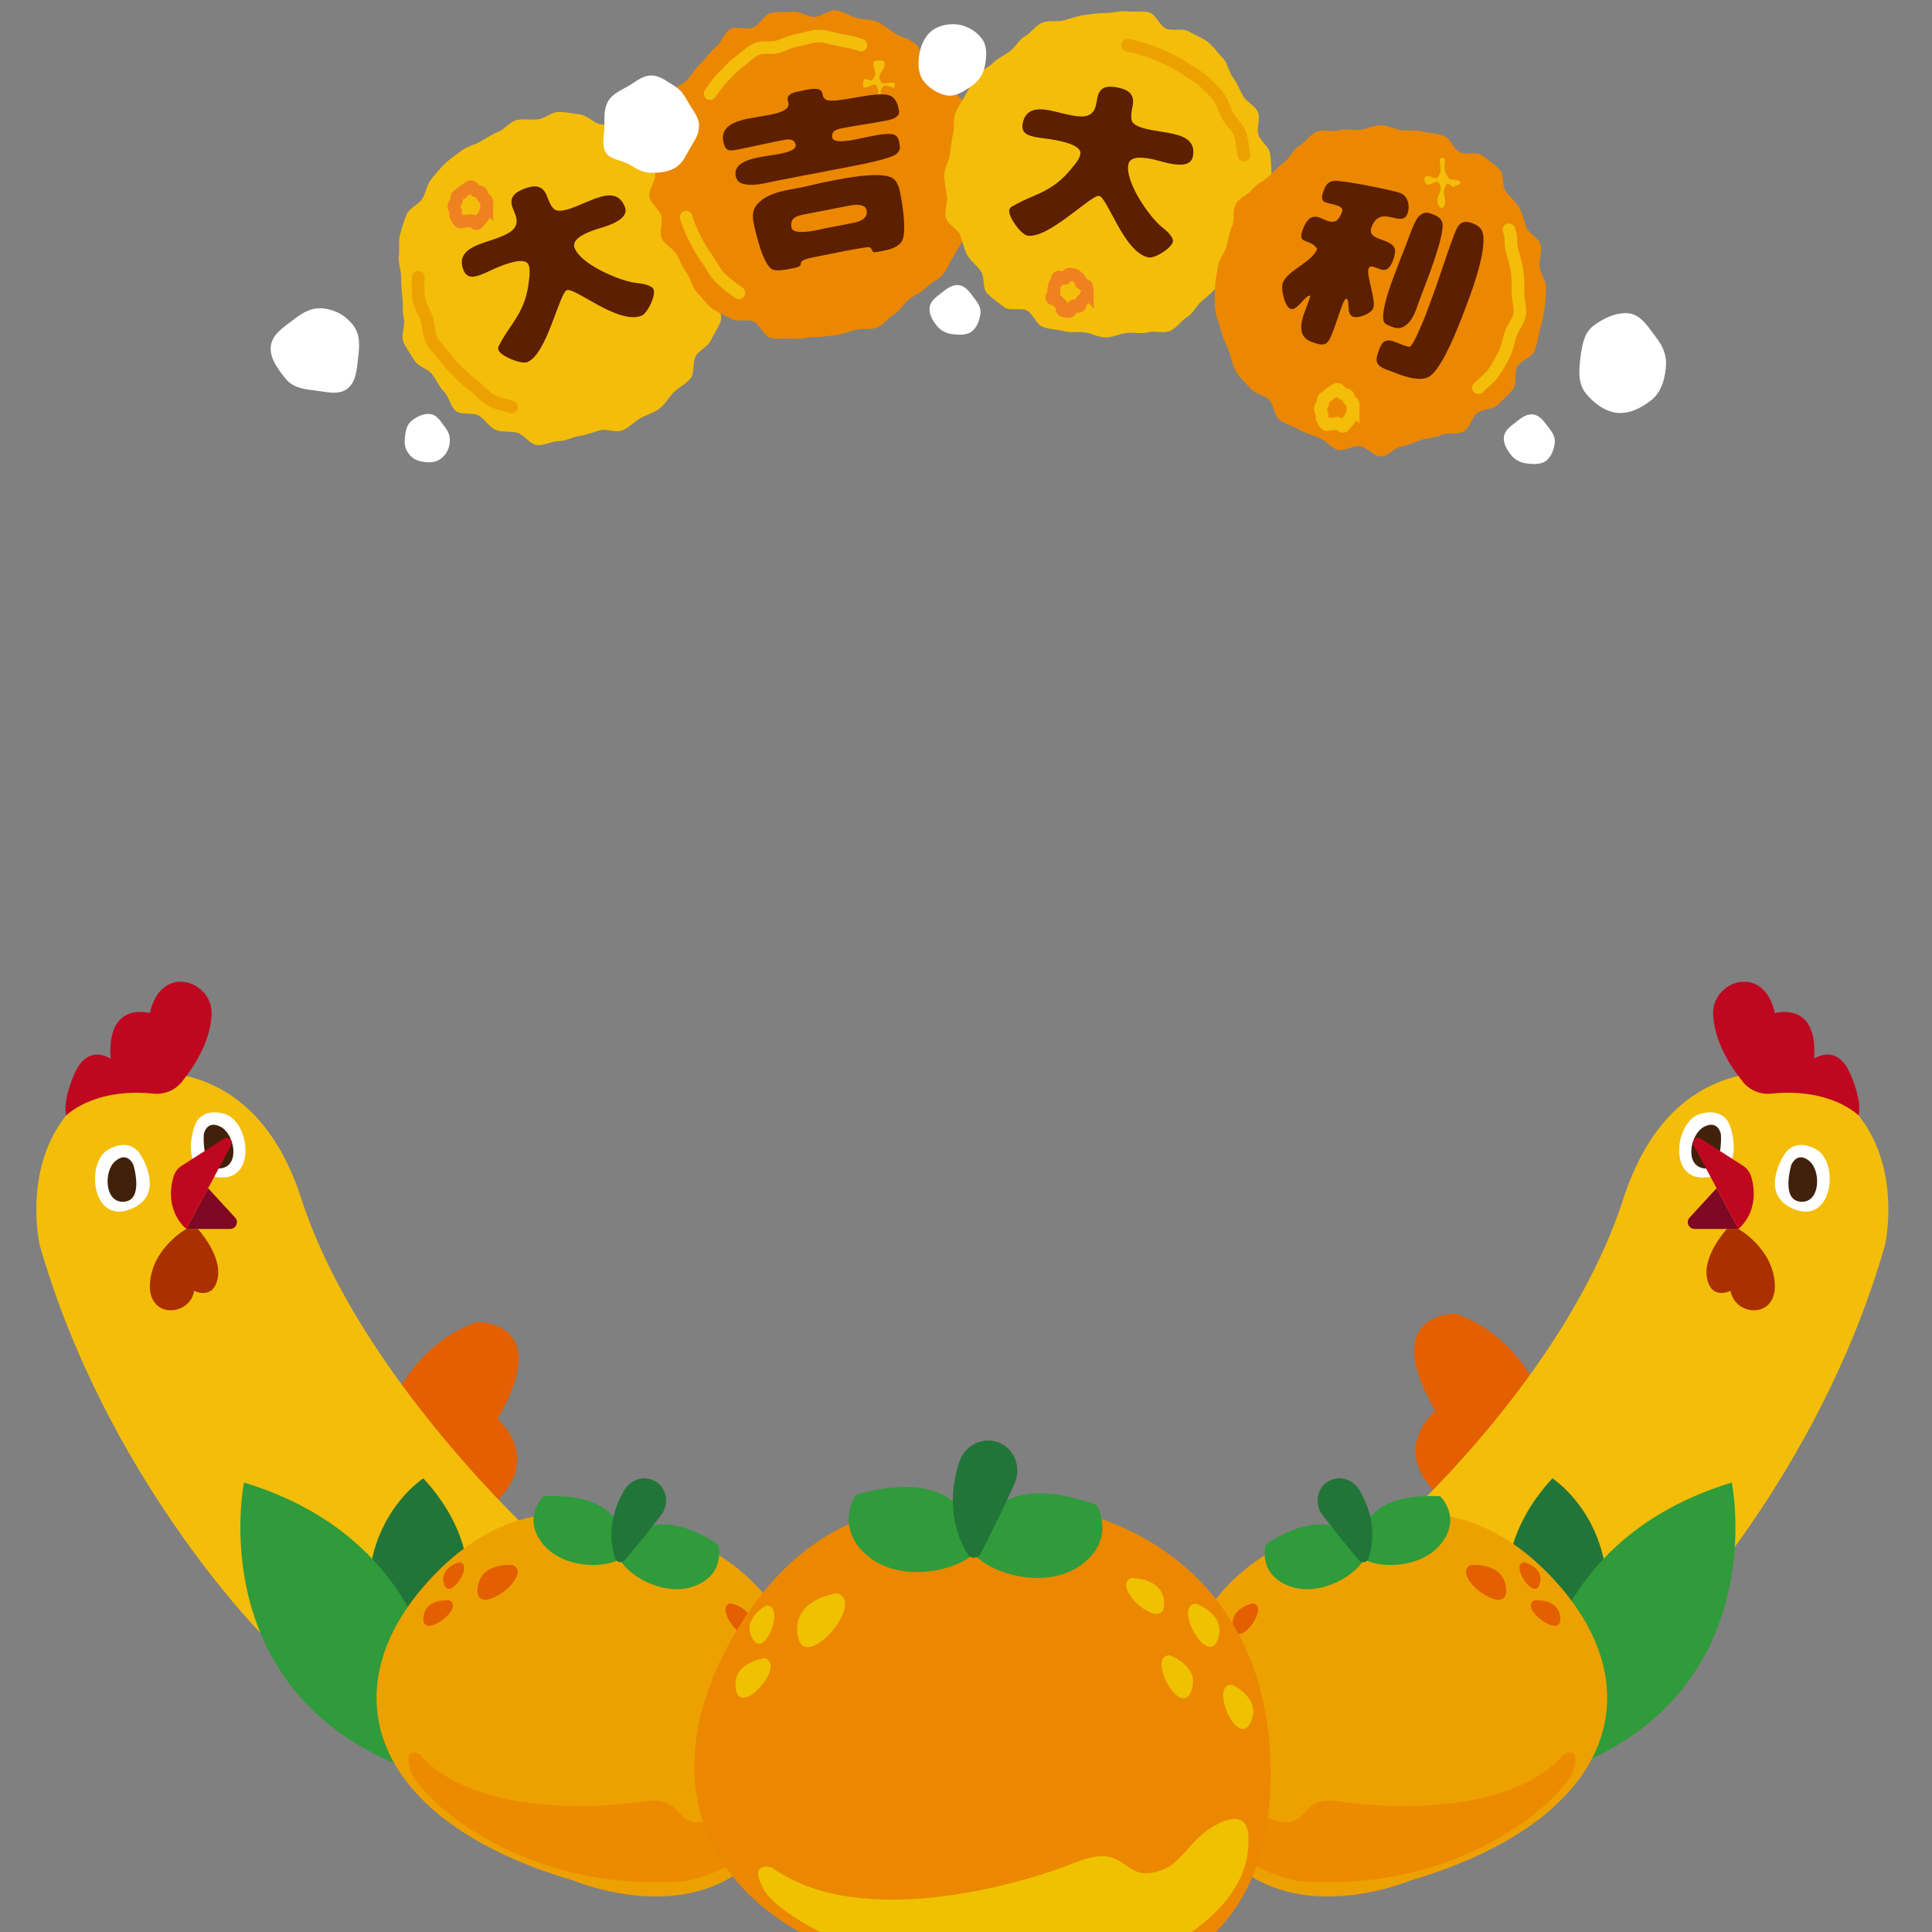 <?xml version="1.0" encoding="UTF-8"?>
<svg id="_層_1" xmlns="http://www.w3.org/2000/svg" viewBox="0 0 300 300">
    <rect x="0" y="0" width="300" height="300" fill="#808080" stroke="none"/>
    <path d="M58.47,224.12s3.14-14.59,15.67-18.86c0,0,12-.17,3.12,15.07,0,0,6.88,5.74,0,12.65,0,0,7.03,9.11-9.24,11.67,0,0-11.82-10.36-9.55-20.53Z"
          style="fill:#e35f00;"/>
    <path d="M40.42,253.53s-24-24.31-34.26-60.21c0,0-4.28-18.8,11.8-25.84,.86-.38,1.77-.62,2.69-.75,4.91-.72,19.53-.99,26.13,19.37,9.02,27.84,37.3,53.37,37.3,53.37,0,0-1.97,4.52-9.93,7.41,0,0-11.92-1.38-21.48-5.01,0,0,.68,13.31-12.25,11.66Z"
          style="fill:#f3bd09;"/>
    <path d="M28.93,190.83h6.81c.91,0,1.39-1.09,.77-1.76l-4.2-4.57-3.39,6.33Z" style="fill:#7f0825;"/>
    <path d="M28.93,190.83s-5.32,2.96-5.65,8.5,6.21,5.1,6.87,1.11c0,0,2.99,1.55,3.66-2s-3.1-7.62-3.1-7.62h-1.77Z"
          style="fill:#ab3000;"/>
    <path d="M21.8,179.28s-1.44-2.77-4.99-.78-2.55,11.53,3.33,9.31,1.66-8.54,1.66-8.54Z" style="fill:#fff;"/>
    <path d="M20.69,180.83s-.89-2.11-2.77-.55-1.7,6.62,1.39,6.32,1.39-5.76,1.39-5.76Z" style="fill:#42210b;"/>
    <path d="M30.22,174.85s.79-3.02,4.69-1.87c3.9,1.15,5.05,10.67-1.17,9.82s-3.52-7.95-3.52-7.95Z" style="fill:#fff;"/>
    <path d="M31.65,176.11s.4-2.25,2.58-1.16,3.13,6.07,.06,6.47-2.64-5.31-2.64-5.31Z" style="fill:#42210b;"/>
    <path d="M28.22,181.02l6.55-4.22c.68-.44,1.5,.32,1.12,1.03l-6.96,12.99s-3.54-2.66-1.99-8.1c.2-.7,.66-1.31,1.28-1.71Z"
          style="fill:#c00720;"/>
    <path d="M28.93,167.08s3.87-4.77,3.93-9.76-7.84-7.87-9.6,0c0,0-6.75-2-6.08,7.09,0,0-3.66-2.65-5.76,2.67,0,0-1.72,3.84-1.14,6.13,0,0,4.25-4.35,13.56-3.39,1.74,.18,3.45-.57,4.5-1.96l.59-.78Z"
          style="fill:#c00720;"/>
    <path d="M241.65,222.84s-3.14-14.59-15.67-18.86c0,0-12-.17-3.12,15.07,0,0-6.88,5.74,0,12.65,0,0-7.03,9.11,9.24,11.67,0,0,11.82-10.36,9.55-20.53Z"
          style="fill:#e35f00;"/>
    <path d="M258.45,253.53s24-24.31,34.26-60.21c0,0,4.28-18.8-11.8-25.84-.86-.38-1.77-.62-2.69-.75-4.91-.72-19.53-.99-26.13,19.37-9.02,27.84-35.91,51.4-35.91,51.4,0,0,4.2,2.63,12.15,5.52,0,0,8.3,2.49,17.86-1.15,0,0-.68,13.31,12.25,11.66Z"
          style="fill:#f3bd09;"/>
    <path d="M269.94,190.83h-6.81c-.91,0-1.39-1.09-.77-1.76l4.2-4.57,3.39,6.33Z" style="fill:#7f0825;"/>
    <path d="M269.94,190.83s5.32,2.96,5.65,8.5c.33,5.54-6.21,5.1-6.87,1.11,0,0-2.99,1.55-3.66-2s3.1-7.62,3.1-7.62h1.77Z"
          style="fill:#ab3000;"/>
    <path d="M277.07,179.28s1.44-2.77,4.99-.78c3.55,2,2.55,11.53-3.33,9.31s-1.66-8.54-1.66-8.54Z" style="fill:#fff;"/>
    <path d="M278.18,180.83s.89-2.11,2.77-.55,1.7,6.62-1.39,6.32-1.39-5.76-1.39-5.76Z" style="fill:#42210b;"/>
    <path d="M268.64,174.85s-.79-3.02-4.69-1.87c-3.9,1.15-5.05,10.67,1.17,9.82,6.22-.85,3.52-7.95,3.52-7.95Z"
          style="fill:#fff;"/>
    <path d="M267.22,176.11s-.4-2.25-2.58-1.16c-2.18,1.09-3.13,6.07-.06,6.47s2.64-5.31,2.64-5.31Z"
          style="fill:#42210b;"/>
    <path d="M270.65,181.02l-6.55-4.22c-.68-.44-1.5,.32-1.12,1.03l6.96,12.99s3.54-2.66,1.99-8.1c-.2-.7-.66-1.31-1.28-1.71Z"
          style="fill:#c00720;"/>
    <path d="M269.94,167.08s-3.87-4.77-3.93-9.76,7.84-7.87,9.6,0c0,0,6.75-2,6.08,7.09,0,0,3.66-2.65,5.76,2.67,0,0,1.72,3.84,1.14,6.13,0,0-4.25-4.35-13.56-3.39-1.74,.18-3.45-.57-4.5-1.96l-.59-.78Z"
          style="fill:#c00720;"/>
    <path d="M70.45,257.46s7.94-14.24-4.72-27.9c0,0-12.49,8.02-7.26,26.63l11.98,1.28Z" style="fill:#217538;"/>
    <path d="M68.03,263.84s-1.34-24.88-30.14-33.63c0,0-6.68,32.55,25.82,44.59l4.32-10.95Z" style="fill:#2f9b3b;"/>
    <path d="M236.34,257.46s-7.94-14.24,4.72-27.9c0,0,12.49,8.02,7.26,26.63l-11.98,1.28Z" style="fill:#217538;"/>
    <path d="M238.77,263.84s1.34-24.88,30.14-33.63c0,0,6.68,32.55-25.82,44.59l-4.32-10.95Z" style="fill:#2f9b3b;"/>
    <g>
        <path d="M97.54,237.31s-15.51-8.81-30.99,8.17-9.14,37.28,22.65,46.58c0,0,27.48,11.62,34.66-16.04s-16.27-39.66-26.33-38.71Z"
              style="fill:#eda100;"/>
        <path d="M79.69,243.02s-5.37-.57-5.55,3.87,8.75-2.14,5.55-3.87Z" style="fill:#e35f00;"/>
        <path d="M69.81,248.5s-3.94-.42-4.07,2.84,6.43-1.57,4.07-2.84Z" style="fill:#e35f00;"/>
        <path d="M113.44,248.96s3.89,.77,3.04,3.92-5.67-3.41-3.04-3.92Z" style="fill:#e35f00;"/>
        <path d="M122.09,263.68s3.18,2.36,1.07,4.84-3.66-5.51-1.07-4.84Z" style="fill:#e35f00;"/>
        <path d="M120.13,253.55s3.37,2.09,1.48,4.74-4.11-5.18-1.48-4.74Z" style="fill:#e35f00;"/>
        <path d="M115.78,258.71s3.37,2.09,1.48,4.74c-1.89,2.65-4.11-5.18-1.48-4.74Z" style="fill:#e35f00;"/>
        <path d="M71.37,242.57s-3.26,.84-2.4,3.47c.87,2.63,4.65-3.16,2.4-3.47Z" style="fill:#e35f00;"/>
        <path d="M96.6,240.26s1.31-8.6-12.18-7.93c0,0-3.32,3.09-.34,7.14s9.53,4.18,12.24,2.61l.28-1.82Z"
              style="fill:#2f9b3b;"/>
        <path d="M96.98,240.52s3.21-8.09,14.51-.7c0,0,1.31,4.34-3.31,6.33s-10.33-1.2-11.89-3.93l.68-1.71Z"
              style="fill:#2f9b3b;"/>
        <path d="M95.55,242c-.68-1.95-1.38-5.91,1.4-10.63,.94-1.59,2.94-2.29,4.59-1.48,.03,.02,.06,.03,.09,.05,1.92,1,2.36,3.57,1.05,5.29-1.21,1.58-3.22,4.15-5.66,7.04-.43,.51-1.26,.37-1.48-.26Z"
              style="fill:#217538;"/>
        <path d="M119.92,281.74s1.25-3.65-2.91-2.67c-4.16,.98-5.13,4.05-8.82,3.86s-2.21-4.18-8.57-3.16c-6.35,1.02-26,2.26-34.45-7.34,0,0-2.61-1.51-1.48,2.37,1.13,3.86,16.52,19.09,42.26,17.34,.19-.01,.38-.04,.56-.07,1.83-.36,11.81-2.69,13.4-10.32Z"
              style="fill:#ec8a00;"/>
    </g>
    <g>
        <path d="M210.49,237.31s15.51-8.81,30.99,8.17,9.14,37.28-22.65,46.58c0,0-27.48,11.62-34.66-16.04-7.18-27.66,16.27-39.66,26.33-38.71Z"
              style="fill:#eda100;"/>
        <path d="M228.33,243.02s5.37-.57,5.55,3.87-8.75-2.14-5.55-3.87Z" style="fill:#e35f00;"/>
        <path d="M238.22,248.5s3.94-.42,4.07,2.84-6.43-1.57-4.07-2.84Z" style="fill:#e35f00;"/>
        <path d="M194.58,248.96s-3.89,.77-3.04,3.92,5.67-3.41,3.04-3.92Z" style="fill:#e35f00;"/>
        <path d="M185.94,263.68s-3.18,2.36-1.07,4.84,3.66-5.51,1.07-4.84Z" style="fill:#e35f00;"/>
        <path d="M187.9,253.55s-3.37,2.09-1.48,4.74,4.11-5.18,1.48-4.74Z" style="fill:#e35f00;"/>
        <path d="M192.25,258.71s-3.37,2.09-1.48,4.74,4.11-5.18,1.48-4.74Z" style="fill:#e35f00;"/>
        <path d="M236.66,242.57s3.26,.84,2.4,3.47-4.65-3.16-2.4-3.47Z" style="fill:#e35f00;"/>
        <path d="M211.43,240.26s-1.31-8.6,12.18-7.93c0,0,3.32,3.09,.34,7.14-2.98,4.05-9.53,4.18-12.24,2.61l-.28-1.82Z"
              style="fill:#2f9b3b;"/>
        <path d="M211.05,240.52s-3.21-8.09-14.51-.7c0,0-1.31,4.34,3.31,6.33s10.33-1.2,11.89-3.93l-.68-1.71Z"
              style="fill:#2f9b3b;"/>
        <path d="M212.48,242c.68-1.95,1.38-5.91-1.4-10.63-.94-1.59-2.94-2.29-4.59-1.48-.03,.02-.06,.03-.09,.05-1.92,1-2.36,3.57-1.05,5.29,1.21,1.58,3.22,4.15,5.66,7.04,.43,.51,1.26,.37,1.48-.26Z"
              style="fill:#217538;"/>
        <path d="M188.1,281.74s-1.25-3.65,2.91-2.67,5.13,4.05,8.82,3.86,2.21-4.18,8.57-3.16c6.35,1.02,26,2.26,34.45-7.34,0,0,2.61-1.51,1.48,2.37s-16.52,19.09-42.26,17.34c-.19-.01-.38-.04-.56-.07-1.83-.36-11.81-2.69-13.4-10.32Z"
              style="fill:#ec8a00;"/>
    </g>
    <g>
        <path d="M151.46,234.64s-22.81-6.82-37.87,19.9c-15.05,26.71-.75,51.22,43.39,53.81,0,0,39.22,6.9,40.29-31.23s-33.02-46.72-45.82-42.48Z"
              style="fill:#ec8700;"/>
        <path d="M129.95,247.41s-7.15,.86-6.06,6.69c1.09,5.82,10.75-5.4,6.06-6.69Z" style="fill:#efc100;"/>
        <path d="M118.73,257.49s-5.25,.63-4.45,4.91c.8,4.27,7.89-3.96,4.45-4.91Z" style="fill:#efc100;"/>
        <path d="M175.63,245.04s5.29-.16,5.13,4.19-8.39-2.74-5.13-4.19Z" style="fill:#efc100;"/>
        <path d="M191.28,261.6s4.84,2.12,2.84,5.98c-2,3.86-6.41-6.07-2.84-5.98Z" style="fill:#efc100;"/>
        <path d="M185.69,249.01s5,1.71,3.34,5.72c-1.67,4.02-6.9-5.51-3.34-5.72Z" style="fill:#efc100;"/>
        <path d="M181.58,257.02s5,1.71,3.34,5.72c-1.67,4.02-6.9-5.51-3.34-5.72Z" style="fill:#efc100;"/>
        <path d="M118.99,249.31s-3.99,2.07-2.08,5.24,5.1-5.51,2.08-5.24Z" style="fill:#efc100;"/>
        <path d="M151.11,238.77s-.87-11.58-18.21-6.67c0,0-3.4,5.01,1.69,9.38,5.08,4.37,13.64,2.58,16.71-.27l-.18-2.45Z"
              style="fill:#2f9b3b;"/>
        <path d="M151.68,238.98s1.76-11.48,18.67-5.25c0,0,3,5.26-2.41,9.23s-13.8,1.53-16.64-1.55l.37-2.42Z"
              style="fill:#2f9b3b;"/>
        <path d="M150.27,241.34c-1.47-2.34-3.57-7.27-1.35-14.24,.74-2.35,3.14-3.86,5.53-3.3,.04,.01,.09,.02,.13,.03,2.8,.72,4.14,3.94,2.95,6.57-1.1,2.42-2.95,6.37-5.26,10.85-.41,.79-1.52,.86-2,.1Z"
              style="fill:#217538;"/>
        <path d="M193.86,285.74s.54-5.12-4.59-2.61c-5.12,2.52-5.46,6.81-10.31,7.66-4.86,.86-4.13-4.77-12.09-1.55-7.96,3.22-33.14,10.71-47.01,.75,0,0-3.85-1.18-1.21,3.52s27.19,19.9,60.15,9.91c.24-.07,.48-.16,.71-.26,2.28-1.02,14.56-7.02,14.35-17.43Z"
              style="fill:#efc100;"/>
    </g>
    <path d="M112.91,43.02c0,1.12-1.41,2.15-1.55,3.24s.85,2.44,.57,3.5-1.1,2.04-1.52,3.05-1.82,1.53-2.37,2.49-.13,2.55-.8,3.43-1.82,1.38-2.6,2.16-1.33,1.86-2.21,2.54-2.04,.97-3,1.52-1.77,1.46-2.8,1.88-2.41-.3-3.48-.01-2.02,.72-3.13,.87-2.13,.8-3.25,.8-2.35,.76-3.43,.62-1.98-1.64-3.04-1.92-2.33-.03-3.35-.45-1.64-1.65-2.6-2.2-2.67-.04-3.54-.71-1.07-2.21-1.85-2.99-1.18-1.84-1.86-2.72-2.19-1.19-2.75-2.15-1.31-1.91-1.73-2.94,.37-2.48,.09-3.55-.08-2.14-.22-3.25-.2-2.08-.2-3.2-.5-2.19-.36-3.27-.09-2.28,.19-3.33,.62-2.16,1.04-3.17,1.89-1.49,2.44-2.44,.68-2.11,1.36-2.98,1.37-1.67,2.16-2.45,1.69-1.34,2.57-2.01,1.96-.86,2.92-1.41,1.78-1.1,2.8-1.53,1.75-1.51,2.82-1.79,2.2,.02,3.31-.12,2.11-1.15,3.23-1.15,2.25,.26,3.33,.4,1.99,1.22,3.04,1.5,2.39-.23,3.4,.19,1.85,1.25,2.8,1.8,2.55,.26,3.43,.93,.78,2.51,1.56,3.29,1.65,1.43,2.32,2.31,1.92,1.39,2.47,2.35-.02,2.45,.41,3.48,2.23,1.58,2.52,2.65,.24,2.29,.38,3.39,.46,2.26,.46,3.38Z"
          style="fill:#f3bd09;"/>
    <path d="M79.43,63.2c-1.05-.38-2.2-.5-3.16-1.03s-1.67-1.47-2.54-2.14-1.7-1.36-2.47-2.15-1.55-1.55-2.19-2.46-1.58-1.65-2.07-2.64-.4-2.22-.74-3.28-1.07-2.01-1.24-3.12-.07-2.22-.07-3.35"
          style="fill:none; stroke:#eda100; stroke-linecap:round; stroke-miterlimit:10; stroke-width:1.96px;"/>
    <path d="M107.41,49.51c-.37,1.17-.55,2.43-1.1,3.5s-1.41,2.01-2.14,2.99-1.6,1.82-2.48,2.66-1.68,1.8-2.69,2.48"
          style="fill:none; stroke:#f3bd09; stroke-linecap:round; stroke-miterlimit:10; stroke-width:1.96px;"/>
    <path d="M151.45,27.18c0,1.12-.74,2.1-.88,3.18s-.21,2.1-.49,3.16,.06,2.3-.36,3.31-1.06,1.92-1.61,2.87-.98,1.98-1.65,2.85-1.82,1.28-2.6,2.06-1.78,1.16-2.65,1.83-1.36,1.77-2.32,2.32-1.63,1.67-2.66,2.09-2.29,.07-3.37,.36-2.06,.69-3.17,.83-2.16,.31-3.28,.31-2.27,.39-3.35,.25-2.37,.14-3.43-.15-1.64-2.11-2.65-2.53-2.52,.13-3.47-.42-2.11-.97-2.98-1.64-1.55-1.71-2.33-2.49-.91-2.15-1.58-3.02-1.01-1.9-1.56-2.86-1.89-1.5-2.32-2.52,.24-2.37-.05-3.45-1.7-1.89-1.84-2.99,.89-2.25,.89-3.37-.91-2.27-.76-3.35,.34-2.24,.62-3.3,1.6-1.78,2.02-2.79,.08-2.41,.63-3.36,1.98-1.31,2.65-2.18,1.27-1.72,2.05-2.5,1.36-1.72,2.23-2.39,1.23-2.2,2.18-2.75,2.55,.15,3.58-.27,1.67-1.95,2.75-2.24,2.29-.06,3.4-.21,2.22,.81,3.34,.81,2.28-1.17,3.37-1.03,2.12,.89,3.17,1.17,2.29,.22,3.3,.64,1.86,1.29,2.81,1.84,2.15,.81,3.02,1.49,.95,2.24,1.73,3.02,1.64,1.4,2.32,2.27,1.77,1.45,2.32,2.41,1.83,1.64,2.25,2.66-.43,2.52-.15,3.59,1.14,2.02,1.28,3.12-.39,2.23-.39,3.35Z"
          style="fill:#ec8700;"/>
    <path d="M197.46,27.18c0,1.12-.33,2.25-.47,3.33s-1.04,2.04-1.32,3.1-.46,2.13-.88,3.14-.02,2.49-.57,3.44-1.92,1.42-2.6,2.29-1.81,1.27-2.59,2.05-1.49,1.5-2.37,2.18-1.32,1.92-2.28,2.48-1.66,1.76-2.68,2.19-2.4-.06-3.48,.23-2.21-.06-3.32,.09-2.11,.7-3.23,.7-2.13-.65-3.22-.79-2.22,.1-3.28-.19-2.25-.25-3.27-.67-1.44-1.95-2.4-2.51-2.71,.13-3.58-.54-1.85-1.36-2.63-2.14-.34-2.62-1.01-3.5-1.54-1.52-2.09-2.47-.67-2.03-1.09-3.05-1.93-1.63-2.22-2.71,.3-2.29,.16-3.4-.42-2.12-.42-3.24,.74-2.1,.88-3.18,.21-2.1,.49-3.16-.06-2.3,.36-3.31,1.06-1.92,1.61-2.87,.98-1.98,1.65-2.85,1.82-1.28,2.6-2.06,1.78-1.16,2.65-1.83,1.36-1.77,2.32-2.32,1.63-1.67,2.66-2.09,2.29-.07,3.37-.36,2.06-.69,3.17-.83,2.16-.31,3.28-.31,2.27-.39,3.35-.25,2.37-.14,3.43,.15,1.64,2.11,2.65,2.53,2.52-.13,3.47,.42,2.11,.97,2.98,1.64,1.55,1.71,2.33,2.49,.91,2.15,1.58,3.02,1.01,1.9,1.56,2.86,1.89,1.5,2.32,2.52-.24,2.37,.05,3.45,1.7,1.89,1.84,2.99,.22,2.25,.22,3.37Z"
          style="fill:#f3bd09;"/>
    <path d="M240.07,44.67c0,1.12-.1,2.26-.25,3.34s-.42,2.22-.7,3.27-.44,2.24-.86,3.25-2.09,1.41-2.64,2.36,0,2.64-.66,3.52-1.57,1.65-2.35,2.43-2.35,.63-3.23,1.31-1.1,2.28-2.06,2.84-2.39,.12-3.42,.54-2.07,.46-3.14,.75-1.98,.88-3.08,1.03-2.13,1.57-3.24,1.57-2.16-1.44-3.24-1.59-2.44,.82-3.5,.54-1.89-1.45-2.91-1.87-2.13-.7-3.08-1.25-2.15-.85-3.02-1.52-.88-2.34-1.66-3.12-2.26-.93-2.93-1.8-1.63-1.64-2.18-2.6-.72-2.18-1.14-3.2-.89-2.07-1.18-3.14-.77-2.16-.92-3.27-.02-2.27-.02-3.39,.33-2.25,.47-3.33,1.04-2.04,1.32-3.1,.46-2.13,.88-3.14,.02-2.49,.57-3.44,1.92-1.42,2.6-2.29,1.81-1.27,2.59-2.05,1.49-1.5,2.37-2.18,1.32-1.92,2.28-2.48,1.66-1.76,2.68-2.19,2.4,.06,3.48-.23,2.21,.06,3.32-.09,2.11-.7,3.23-.7,2.13,.65,3.22,.79,2.22-.1,3.28,.19,2.25,.25,3.27,.67,1.44,1.95,2.4,2.51,2.71-.13,3.58,.54,1.85,1.36,2.63,2.14,.34,2.62,1.01,3.5,1.54,1.52,2.09,2.47,.67,2.03,1.09,3.05,1.93,1.63,2.22,2.71-.3,2.29-.16,3.4,1.01,2.12,1.01,3.24Z"
          style="fill:#ec8700;"/>
    <path d="M108.54,19.57c0,1.39-.76,2.35-1.41,3.47s-1.12,2.34-2.27,3.01-2.35,.78-3.74,.78-2.32-.66-3.43-1.31-2.97-.71-3.64-1.87-.2-2.7-.2-4.08-.07-2.74,.58-3.86,1.96-1.67,3.11-2.33,2.19-1.66,3.58-1.66,2.48,.97,3.6,1.62,1.65,1.67,2.31,2.82,1.52,2.03,1.52,3.41Z"
          style="fill:#fff;"/>
    <path d="M147.95,51.9c-1.04-.13-1.91-.58-2.51-1.35s-1.22-1.76-1.09-2.81,1.11-1.68,1.87-2.28,1.61-1.31,2.66-1.18,1.65,1.05,2.25,1.82,1.24,1.56,1.11,2.61-.56,2.15-1.33,2.75-1.93,.56-2.97,.43Z"
          style="fill:#fff;"/>
    <path d="M237.13,71.98c-1.04-.13-1.91-.58-2.51-1.35s-1.22-1.76-1.09-2.81,1.11-1.68,1.87-2.28,1.61-1.31,2.66-1.18,1.65,1.05,2.25,1.82,1.24,1.56,1.11,2.61-.56,2.15-1.33,2.75-1.93,.56-2.97,.43Z"
          style="fill:#fff;"/>
    <path d="M65.9,71.74c-1.04-.13-1.79-.46-2.39-1.23s-.76-1.58-.64-2.62,.32-1.99,1.09-2.59,1.8-1.14,2.85-1.01,1.6,1.15,2.2,1.92,.95,1.5,.82,2.54-.53,1.81-1.29,2.41-1.6,.7-2.64,.58Z"
          style="fill:#fff;"/>
    <path d="M48.75,60.62c-1.9-.23-3.4-.52-4.49-1.92s-2.44-3.1-2.2-4.99,2.13-2.99,3.53-4.08,2.83-1.97,4.72-1.73,3.41,1.17,4.5,2.56,1.05,3.02,.82,4.91-.28,3.88-1.67,4.97-3.31,.5-5.21,.27Z"
          style="fill:#fff;"/>
    <path d="M251.05,64.1c-1.96-.24-3.72-1.64-4.85-3.08s-1.05-3.36-.81-5.33,.55-3.95,2-5.07,3.6-2.2,5.56-1.96,3.11,2.33,4.24,3.78,1.7,2.92,1.46,4.88-.81,3.69-2.25,4.82-3.37,2.2-5.34,1.96Z"
          style="fill:#fff;"/>
    <path d="M149.03,3.86c1.42,.27,2.78,1.18,3.53,2.29s.65,2.63,.38,4.04-1.02,2.46-2.12,3.21-2.48,1.69-3.89,1.41-2.89-1.28-3.64-2.39-.78-2.78-.51-4.19,1-2.85,2.1-3.6,2.74-1.05,4.15-.78Z"
          style="fill:#fff;"/>
    <path d="M110.26,14.54c.68-.88,1.23-1.83,2.02-2.59s1.51-1.65,2.41-2.29,1.72-1.52,2.71-2.01,2.36-.06,3.41-.39,2.01-.88,3.11-1.05,2.17-.61,3.28-.61,2.17,.47,3.28,.64,2.13,.42,3.2,.75"
          style="fill:none; stroke:#f3bd09; stroke-linecap:round; stroke-miterlimit:10; stroke-width:1.96px;"/>
    <path d="M114.74,45.47c-1.01-.7-2.01-1.44-2.87-2.29s-1.39-2.02-2.1-3.01-1.32-2.01-1.86-3.1-1.02-2.18-1.37-3.35"
          style="fill:none; stroke:#f3bd09; stroke-linecap:round; stroke-miterlimit:10; stroke-width:1.96px;"/>
    <path d="M175.1,7.02c1.1,.17,2.12,.53,3.16,.86s2.04,.75,3.02,1.24,1.94,.98,2.85,1.61,1.93,1.11,2.73,1.87,1.64,1.51,2.32,2.39,.93,2.02,1.46,2.99,1.51,1.74,1.89,2.79,.4,2.19,.62,3.3"
          style="fill:none; stroke:#eda100; stroke-linecap:round; stroke-miterlimit:10; stroke-width:1.96px;"/>
    <path d="M150.26,25.99c.13-1.22,.33-2.42,.66-3.58s.89-2.26,1.41-3.35,1.05-2.19,1.75-3.18,1.48-1.92,2.34-2.79"
          style="fill:none; stroke:#f3bd09; stroke-linecap:round; stroke-miterlimit:10; stroke-width:1.96px;"/>
    <path d="M234.3,35.67c.48,1.01,.19,2.31,.51,3.36s.63,2.09,.78,3.18,.13,2.17,.12,3.27,.45,2.26,.27,3.35-1.06,2-1.41,3.05-.49,2.15-1,3.14-1.01,1.96-1.66,2.86-1.55,1.53-2.34,2.33"
          style="fill:none; stroke:#f3bd09; stroke-linecap:round; stroke-miterlimit:10; stroke-width:1.96px;"/>
    <path d="M75.55,31.96c0,.29,0,.5-.08,.76s-.17,.48-.33,.7-.27,.46-.49,.63-.35,.61-.61,.69-.62-.5-.9-.5-.52,.19-.77,.1-.79,.24-1.02,.08-.37-.55-.53-.77,0-.64-.09-.9-.25-.5-.25-.78,.29-.49,.38-.74,0-.58,.16-.8,.44-.3,.67-.47,.37-.45,.64-.53,.54-.45,.83-.45,.5,.59,.76,.68,.55,.06,.77,.23,.16,.53,.32,.76,.48,.29,.56,.56,.01,.5,.01,.78Z"
          style="fill:none; stroke:#f08120; stroke-linecap:round; stroke-miterlimit:10; stroke-width:1.96px;"/>
    <path d="M210.08,63.43c0,.29,0,.5-.08,.76s-.17,.48-.33,.7-.27,.46-.49,.63-.35,.61-.61,.69-.62-.5-.9-.5-.52,.19-.77,.1-.79,.24-1.02,.08-.37-.55-.53-.77,0-.64-.09-.9-.25-.5-.25-.78,.29-.49,.38-.74,0-.58,.16-.8,.44-.3,.67-.47,.37-.45,.64-.53,.54-.45,.83-.45,.5,.59,.76,.68,.55,.06,.77,.23,.16,.53,.32,.76,.48,.29,.56,.56,.01,.5,.01,.78Z"
          style="fill:none; stroke:#f3bd09; stroke-linecap:round; stroke-miterlimit:10; stroke-width:1.96px;"/>
    <path d="M168.85,45.36c0,.29-.3,.54-.38,.8s-.35,.39-.51,.61-.13,.61-.36,.77-.63-.14-.89-.05-.4,.87-.69,.87-.68-.02-.94-.1-.16-.91-.38-1.07-.35-.26-.51-.49-.79-.19-.88-.45,.36-.6,.36-.88-.09-.51,0-.77,.15-.5,.31-.72,.13-.68,.36-.84,.73,.29,1,.2,.41-.67,.69-.67,.6,.07,.86,.15,.44,.38,.66,.55,.21,.49,.37,.72,.72,.23,.81,.5,.13,.59,.13,.88Z"
          style="fill:none; stroke:#f08120; stroke-linecap:round; stroke-miterlimit:10; stroke-width:1.96px;"/>
    <path d="M75.56,47c-.78-.09-1.54,.9-1.91,.21-.64-1.18,.41-1.53,.41-2.87,0-.33-.34-.66-.67-.66s-.66,.33-.66,.66c0,1.27,1.04,1.65,.39,2.74-.36,.61-1.04-.23-1.75-.31-.33-.04-.61,.16-.65,.49s.22,.31,.55,.35c.78,.09,.94-.09,1.3,.6,.65,1.24,.18,1.28,.18,2.68,0,.33,.31,.83,.64,.83s.42-.5,.42-.83c0-1.33-.54-1.54,.11-2.69,.35-.62,.78-.01,1.49,.07,.02,0,.03,.45,.05,.45,.3,0,.9-.5,.94-.81,.04-.33-.52-.87-.85-.91Z"
          style="fill:#f3bd09;"/>
    <path d="M138.55,12.84c-.78-.09-1.44,.45-1.81-.24-.64-1.18,.64-1.5,.64-2.84,0-.33-.62-.37-.95-.37s-.81,.04-.81,.37c0,1.27,.66,1.33,.01,2.43-.36,.61-.52,.18-1.23,.1-.33-.04-.32,.1-.36,.42s-.12,.84,.21,.88c.78,.09,1.51-.92,1.87-.22,.65,1.24-.04,1.55-.04,2.94,0,.33,.02,.51,.35,.51s.97-.18,.97-.51c0-1.33-1.1-1.54-.44-2.7,.35-.62,.82-.19,1.53-.11,.02,0,.01,.2,.03,.2,.3,0,.39-.13,.42-.44,.04-.33-.05-.39-.38-.43Z"
          style="fill:#f3bd09;"/>
    <path d="M225.97,27.91c-.78-.09-.86,.13-1.23-.56-.64-1.18-.4-1.18-.4-2.52,0-.33-.16-.29-.49-.29s-.27-.04-.27,.29c0,1.27,.39,1.49-.26,2.59-.36,.61-.79,.01-1.49-.07-.33-.04-.62,.07-.66,.4s.18,.88,.51,.92c.78,.09,1.44-.88,1.8-.19,.65,1.24-.28,1.51-.28,2.91,0,.33,.33,.91,.66,.91s.53-.58,.53-.91c0-1.33-.52-1.46,.14-2.62,.35-.62,.62,.21,1.33,.29,.02,0,.06-.27,.09-.27,.3,0,.77-.1,.81-.4,.04-.33-.44-.43-.77-.47Z"
          style="fill:#f3bd09;"/>
    <path d="M81.44,29.3c1.49-.58,2.8-.61,3.47,1.1,.25,.64,.54,1.47,1.04,1.99,.69,.77,2.65,0,3.46-.32s1.58-.68,2.39-1c1.99-.78,4.23-1.5,5.23,1.05,.59,1.52-1.35,2.41-2.47,2.85-.87,.34-1.79,.54-2.66,.88-.98,.38-3.22,1.26-2.67,2.67,.98,2.5,6.62,4.91,9.12,5.35,.56,.1,1.15,.13,1.72,.26,.44,.12,1.24,.36,1.42,.8,.37,.95-.93,3.73-1.89,4.1-3.62,1.42-10.32-4.46-11.59-3.97-1.15,.45-3.11,9.99-6.13,11.17-.95,.37-4.11-.91-4.48-1.87-.1-.25-.04-.5,.08-.71,.57-1.1,1.26-2.15,1.96-3.16,1.77-2.57,2.46-4.36,2.76-7.49,.05-.6,.11-1.27-.12-1.86-.53-1.35-3.69-.08-4.61,.29s-1.75,.82-2.62,1.16c-1.18,.46-2.33,.75-2.89-.68-.84-2.13,.55-3.22,2.4-3.95,1.04-.41,2.12-.7,3.13-1.1,1.37-.54,3.1-1.25,2.67-3.09-.13-.5-.35-.97-.53-1.44-.67-1.71,.33-2.46,1.82-3.04Z"
          style="fill:#5c1f00;"/>
    <path d="M133.11,21.6c.77-.15,1.53-.33,2.27-.47,.83-.16,3.01-.62,3.7-.08,.44,.35,.48,.71,.57,1.21,.13,.65,.15,1.08-.37,1.58-.8,.8-5.68,1.72-7.01,1.98-3.87,.75-7.75,1.48-11.63,2.24-.65,.13-1.33,.29-2,.42-1.09,.21-2.32,.36-3.4,.02-.59-.19-.88-.59-1-1.19-.39-2.01,2.25-2.62,3.7-2.9,1.09-.21,2.23-.34,3.33-.56,.56-.11,2.45-.51,2.29-1.34-.2-1-1.1-.92-1.9-.77-2.28,.44-4.57,.98-6.84,1.43-1.51,.29-2.18,.49-2.52-1.29-.44-2.28,2.01-3.09,3.78-3.44,1.12-.22,2.23-.37,3.35-.59,.77-.15,2.42-.47,2.87-1.2,.1-.14,.18-.34,.15-.52s-.1-.35-.13-.53c-.22-1.15,1.34-1.33,2.1-1.48,.65-.13,2.37-.62,2.99-.09,.22,.2,.25,.32,.3,.59,.07,.36,.17,.58,.46,.8,1.32,.97,8.68-1.75,10.39-.37,.69,.54,.87,1.3,1.03,2.13,.2,1.03-1.11,1.38-1.88,1.53-2.25,.44-4.52,.73-6.77,1.16-.83,.16-1.92,.37-1.7,1.5,.2,1.04,3.17,.36,3.88,.23Zm6.86,15.97c-.66,.87-1.8,1.18-2.8,1.37-.27,.05-1.33,.29-1.52,.21-.31-.16-.21-.6-.67-.76-.27-.1-3.75,.58-4.29,.68-1.54,.3-3.07,.63-4.61,.93-.38,.07-.8,.16-1.14,.31-.99,.44-.25,.75-.95,1.11-.31,.15-1.32,.32-1.64,.38-.65,.13-1.72,.3-2.35,.06-1.49-.57-2.71-5.86-3-7.37-.17-.89-.14-1.84,.42-2.57,1.59-2.09,4.96-2.41,7.3-2.87,.44-.09,.85-.2,1.29-.31,1.08-.27,2.15-.48,3.24-.69,1.92-.37,8.27-1.67,9.67-.13,.66,.73,.78,1.63,.96,2.55,.29,1.48,.97,5.92,.09,7.1Zm-7.42-2.97c1.01-.2,2.26-.68,2.01-1.96-.2-1.03-1.77-.88-2.57-.73l-7.3,1.42c-1.21,.24-2.05,.65-1.78,2.04,.21,1.06,3.08,.54,3.82,.39,.53-.1,1.06-.24,1.59-.34l4.23-.82Z"
          style="fill:#5c1f00;"/>
    <path d="M173.54,13.59c1.57,.3,2.69,.98,2.35,2.79-.13,.68-.33,1.53-.18,2.23,.17,1.02,2.24,1.41,3.1,1.58s1.7,.27,2.56,.43c2.1,.4,4.38,1,3.86,3.69-.31,1.6-2.43,1.31-3.61,1.08-.92-.18-1.81-.5-2.72-.68-1.03-.2-3.4-.66-3.69,.82-.51,2.63,2.97,7.69,4.84,9.4,.42,.39,.9,.73,1.31,1.14,.3,.33,.86,.96,.77,1.44-.19,1.01-2.78,2.65-3.79,2.46-3.82-.74-6.34-9.29-7.67-9.55-1.21-.23-7.96,6.78-11.16,6.16-1.01-.19-2.99-2.97-2.79-3.97,.05-.27,.24-.44,.45-.56,1.07-.62,2.21-1.14,3.35-1.62,2.87-1.22,4.41-2.37,6.34-4.85,.37-.48,.78-1.02,.9-1.64,.27-1.42-3.07-2.04-4.05-2.22s-1.92-.25-2.83-.42c-1.24-.24-2.37-.61-2.08-2.12,.43-2.25,2.19-2.43,4.14-2.05,1.09,.21,2.17,.54,3.23,.74,1.45,.28,3.29,.6,3.91-1.18,.16-.49,.22-1,.32-1.5,.35-1.8,1.59-1.9,3.16-1.6Z"
          style="fill:#5c1f00;"/>
    <path d="M213.45,41.5c-.39-.15-.78-.23-.96,.25-.34,.9,1.2,4.93,.75,6.11-.32,.84-2.32,1.63-3.14,1.32-1.16-.44-.36-2.55-1.06-2.82-.27,.12-.51,.74-.6,1-.5,1.32-.93,2.71-1.43,4.03-.8,2.11-1.12,2.54-3.35,1.7-2.68-1.01-1.36-3.9-.64-5.81,.16-.42,.33-.87,.44-1.35-.73-.28-2.01,2.43-3.06,2.03-.96-.36-1.54-3.16-1.21-4.03,.76-2,4.56-3.2,5.35-5.29-1.15-1.72-3.17-.56-2.25-2.98,.47-1.24,1.15-2.43,2.67-1.86,.34,.13,.66,.31,.99,.44,1.44,.54,1.97-.09,2.45-1.36,.21-.56-.31-.79-.76-.97-.59-.22-1.25-.28-1.84-.5-.96-.36-.36-1.52-.11-2.17s.67-1,1.33-1.14c1.02-.23,9.19,1.41,10.43,1.88s1.52,2.12,1.11,3.19c-.9,2.37-4.19-1.62-5.6,2.13-.52,1.38,1.03,1.71,1.96,2.06,1.89,.71,2.02,1.38,1.33,3.21-.33,.87-.91,1.65-1.95,1.23l-.85-.32Zm9.29-8.12c.56,.21,1.11,.65,1.23,1.27,.43,1.93-2.77,9.87-3.32,11.34-.27,.7-.52,1.45-.78,2.15-.37,.99-.99,2.11-1.95,2.61-.68,.35-1.32,.18-2-.08-.31-.12-.64-.27-.88-.49-.9-.86,.72-5.49,1.14-6.59l.79-2.09c.33-.87,.66-1.75,1.02-2.61,.59-1.48,1.08-3.04,1.79-4.48,.14-.3,.33-.62,.58-.84,.57-.56,1.09-.68,1.83-.4l.56,.21Zm-7.47,24c-1.97-.75-1.67-1.63-1.03-3.32,.43-1.13,1.1-1.45,2.25-1.02,.48,.18,.95,.39,1.43,.57,.17,.06,.83,.28,.97,.24,.52-.03,2.24-4.31,2.51-5.01,.82-2.17,1.62-4.38,2.36-6.58,.65-1.98,1.34-3.97,2.08-5.91,.55-1.47,1.1-2.32,2.79-1.68,.56,.21,.99,.44,1.35,.93,1.32,1.88-1.17,8.9-1.97,11.01-.92,2.42-3.9,10.83-6.26,11.96-1.34,.65-3.49-.06-4.81-.56l-1.66-.63Z"
          style="fill:#5c1f00;"/>
</svg>
